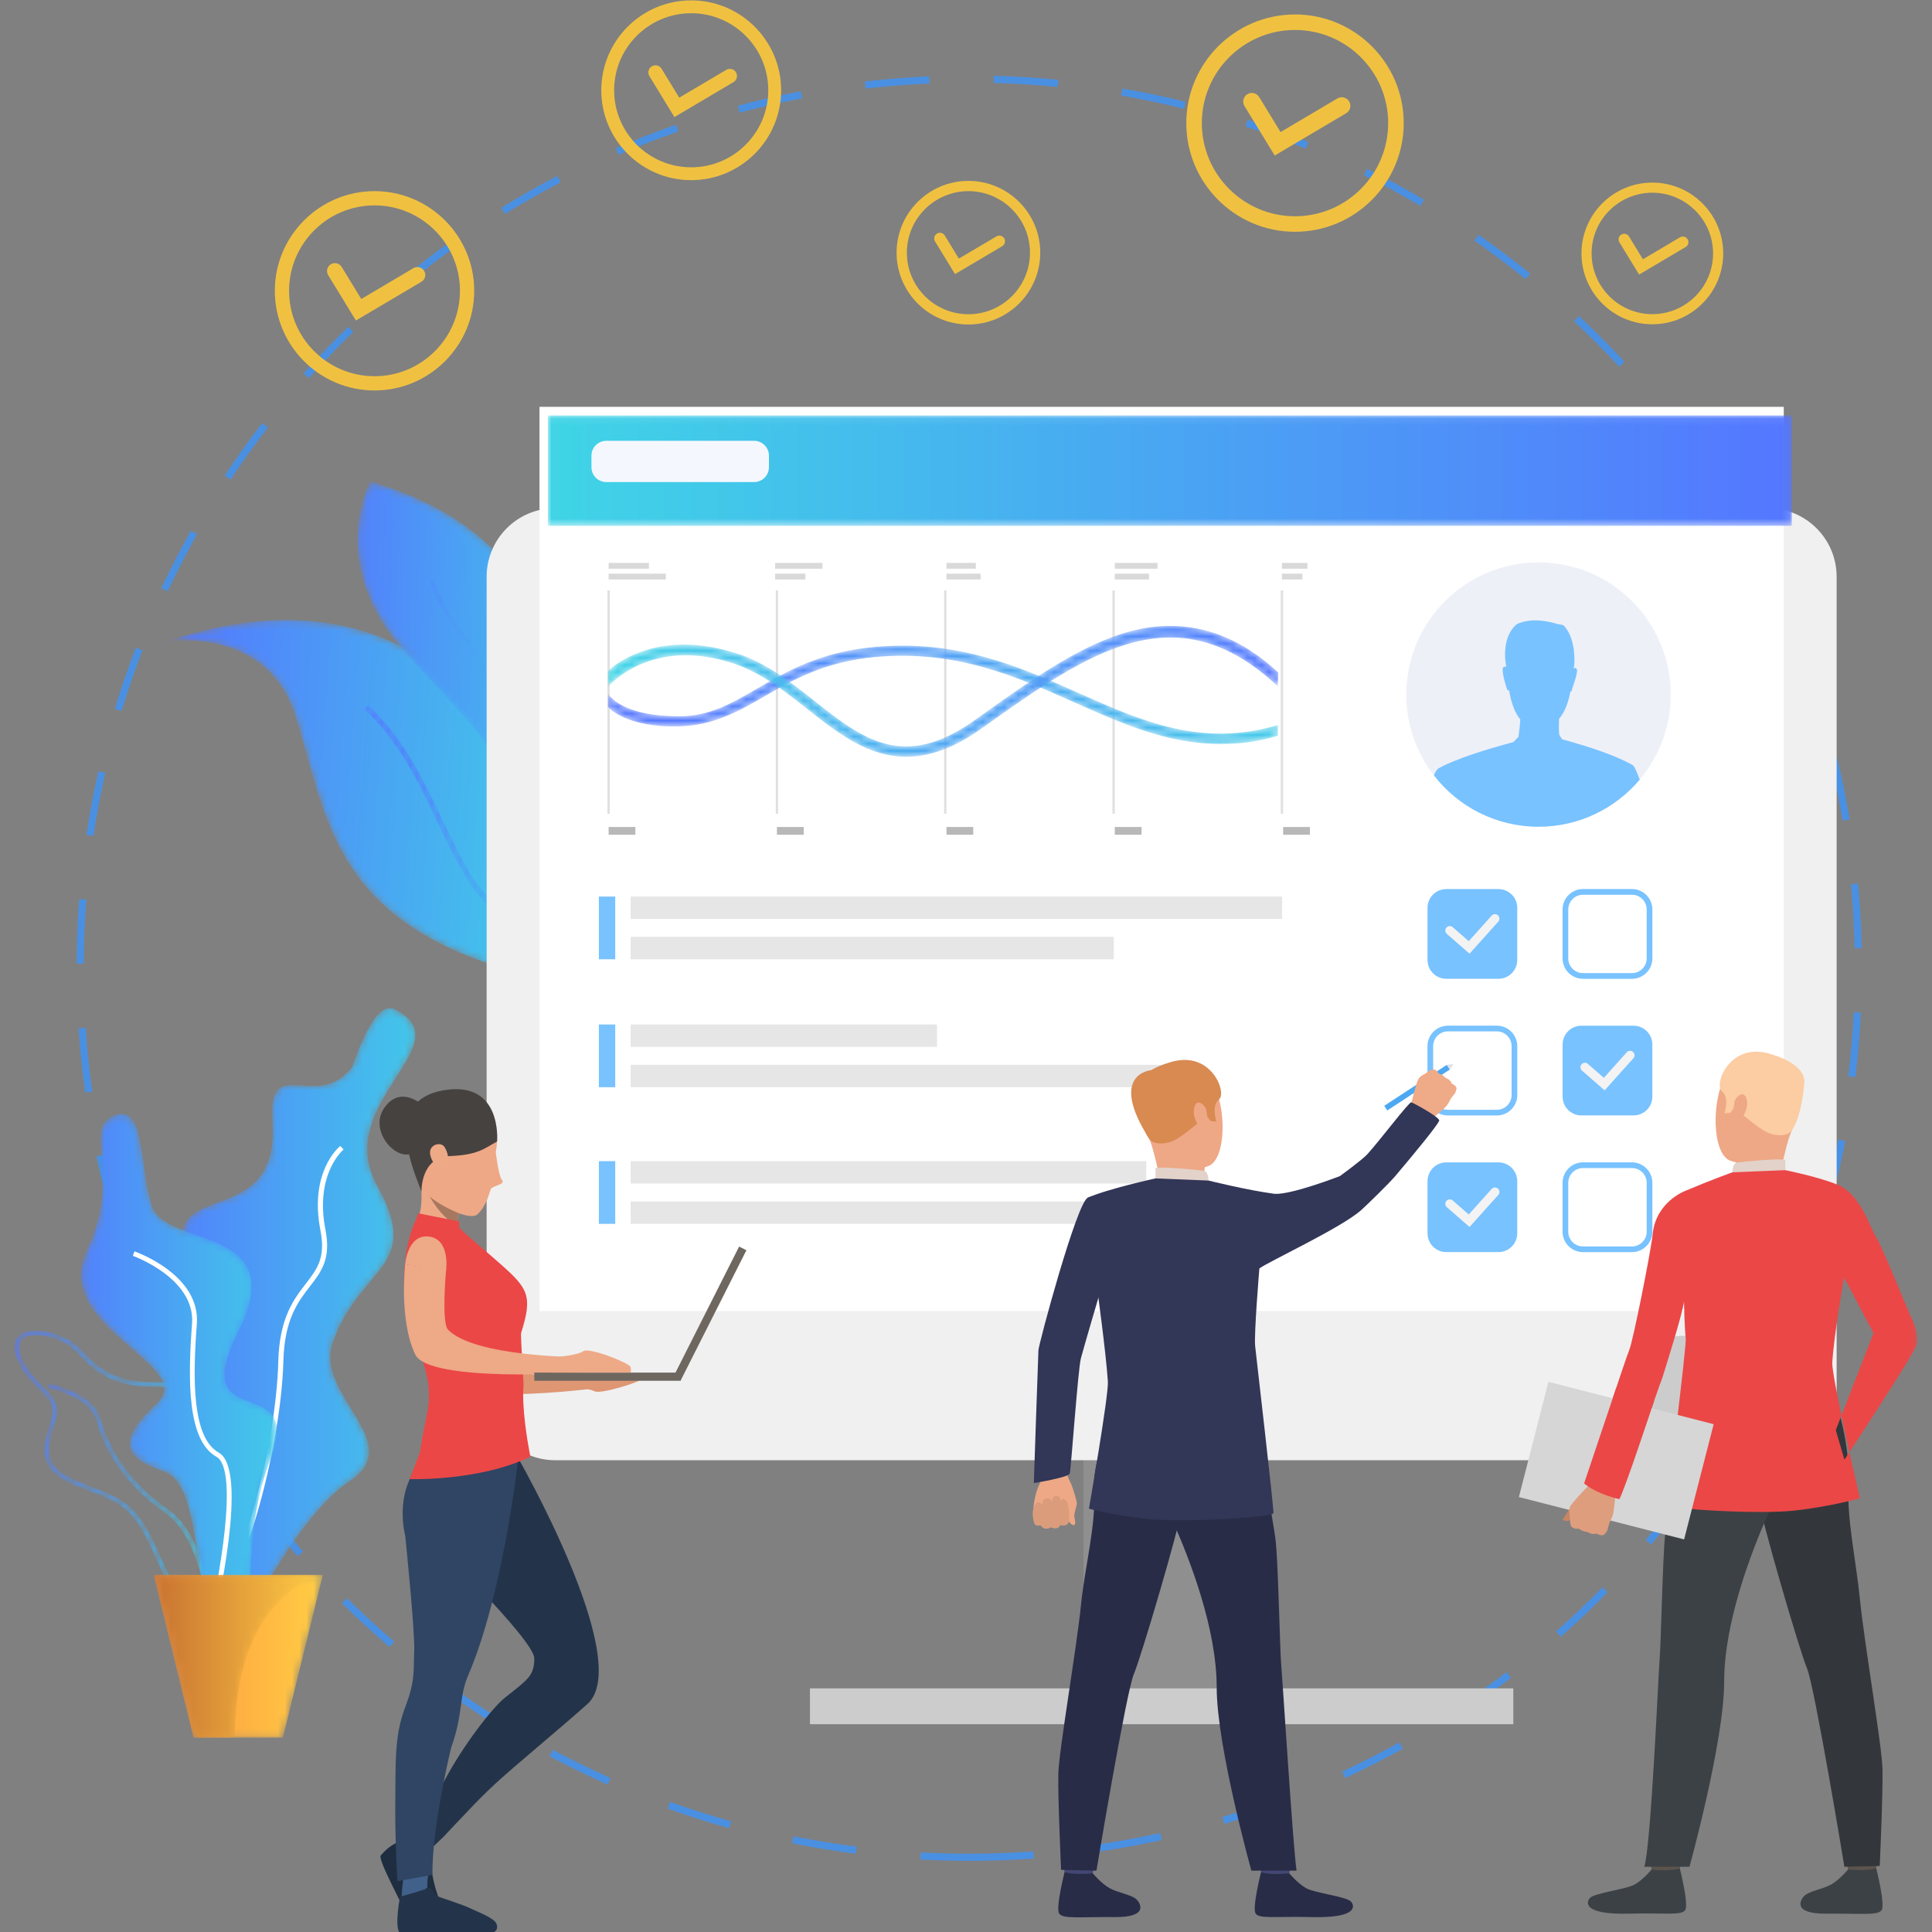 <?xml version="1.0" encoding="UTF-8"?>
<svg width="270px" height="270px" viewBox="0 0 270 270" version="1.1" xmlns="http://www.w3.org/2000/svg" xmlns:xlink="http://www.w3.org/1999/xlink">
    <rect x="0" y="0" width="270" height="270" fill="#808080" stroke="none"/>
    <!-- Generator: Sketch 52.6 (67491) - http://www.bohemiancoding.com/sketch -->
    <title>Artboard</title>
    <desc>Created with Sketch.</desc>
    <defs>
        <path d="M0.073,3.144 C0.424,3.086 14.219,0.938 18.168,13.653 C22.174,26.53 23.114,39.715 42.921,47.356 C50.363,50.226 54.771,50.183 57.012,48.255 C57.216,48.079 57.403,47.887 57.575,47.677 C60.485,44.122 58.265,36.153 54.313,27.732 C48.898,16.201 37.819,0.126 16.824,0.128 C11.822,0.128 6.256,1.04 0.073,3.144" id="path-1"></path>
        <linearGradient x1="101.618%" y1="52.638%" x2="-1.86%" y2="46.167%" id="linearGradient-3">
            <stop stop-color="#3FD4E6" offset="0%"></stop>
            <stop stop-color="#5477FF" offset="100%"></stop>
        </linearGradient>
        <path d="M0.119,0.623 C4.923,5.046 7.677,10.814 10.335,16.393 C11.744,19.342 13.072,22.13 14.652,24.609 C18.002,29.862 25.107,34.542 28.818,36.749 C29.02,36.572 29.207,36.378 29.379,36.166 C25.762,34.017 18.583,29.319 15.317,24.195 C13.759,21.758 12.441,18.992 11.045,16.063 C8.352,10.417 5.569,4.581 0.654,0.052 L0.119,0.623 Z" id="path-4"></path>
        <linearGradient x1="114.06%" y1="112.432%" x2="17.333%" y2="26.213%" id="linearGradient-6">
            <stop stop-color="#3FD4E6" offset="0%"></stop>
            <stop stop-color="#5477FF" offset="100%"></stop>
        </linearGradient>
        <path d="M6.458,23.585 C16.979,35.469 20.488,36.888 23.112,50.473 C23.172,50.778 23.231,51.093 23.291,51.411 C23.308,51.374 23.457,51.048 23.689,50.473 C26.138,44.4 37.933,10.632 1.886,0.108 C1.886,0.108 -4.302,11.431 6.458,23.585" id="path-7"></path>
        <linearGradient x1="101.179%" y1="51.615%" x2="-3.379%" y2="48.578%" id="linearGradient-9">
            <stop stop-color="#3FD4E6" offset="0%"></stop>
            <stop stop-color="#5477FF" offset="100%"></stop>
        </linearGradient>
        <path d="M0.042,0.395 C0.071,0.443 0.158,0.65 0.251,0.867 C0.803,2.175 2.266,5.645 4.64,8.169 C6.934,10.606 14.235,24.188 13.019,35.762 C13.081,36.062 13.142,36.373 13.205,36.686 C13.222,36.65 13.378,36.329 13.619,35.762 C14.735,24.515 8,10.868 5.093,7.777 C2.79,5.332 1.354,1.93 0.814,0.65 C0.679,0.332 0.618,0.188 0.572,0.109 L0.042,0.395 Z" id="path-10"></path>
        <linearGradient x1="120.692%" y1="94.117%" x2="-35.511%" y2="-4.971%" id="linearGradient-12">
            <stop stop-color="#3FD4E6" offset="0%"></stop>
            <stop stop-color="#5477FF" offset="100%"></stop>
        </linearGradient>
        <polygon id="path-13" points="0 270.458 265.953 270.458 265.953 0.053 0 0.053"></polygon>
        <polygon id="path-15" points="0.012 0.074 173.862 0.074 173.862 15.495 0.012 15.495"></polygon>
        <linearGradient x1="-7.77460135e-06%" y1="50%" x2="100%" y2="50%" id="linearGradient-17">
            <stop stop-color="#3FD4E6" offset="0%"></stop>
            <stop stop-color="#5477FF" offset="100%"></stop>
        </linearGradient>
        <polygon id="path-18" points="0 270.458 265.953 270.458 265.953 0.053 0 0.053"></polygon>
        <path d="M25.186,8.196 C22.947,11.198 20.305,11.037 18.144,10.877 C15.524,10.683 13.613,10.489 13.984,15.929 C15.169,33.301 -5.73,21.392 3.911,39.529 C13.553,57.665 -4.602,49.784 1.39,64.408 C7.381,79.032 -0.385,96.474 8.631,89.306 C8.631,89.306 16.569,71.65 24.755,66.187 C32.942,60.724 19.851,54.243 22.412,46.823 C26.133,36.046 35.096,36.47 28.633,24.888 C22.17,13.307 40.913,5.004 31.003,0.196 C30.8,0.098 30.596,0.052 30.393,0.052 C27.697,0.051 25.186,8.196 25.186,8.196" id="path-20"></path>
        <linearGradient x1="100%" y1="50%" x2="-0%" y2="50%" id="linearGradient-22">
            <stop stop-color="#3FD4E6" offset="0%"></stop>
            <stop stop-color="#5477FF" offset="100%"></stop>
        </linearGradient>
        <path d="M0.669,0.765 C0.075,1.316 -0.427,2.394 0.557,4.406 C1.456,6.244 2.623,7.408 3.56,8.344 C4.821,9.602 5.654,10.433 5.221,12.09 C5.119,12.479 5.001,12.872 4.884,13.266 C4.041,16.083 3.087,19.276 8.017,21.443 C9.063,21.903 10.017,22.269 10.858,22.592 C14.299,23.913 16.377,24.71 18.722,29.552 C19.176,30.489 19.577,31.377 19.964,32.236 C21.813,36.334 23.212,39.433 27.033,39.433 C27.563,39.433 28.139,39.374 28.769,39.249 C30.351,38.937 31.389,38.12 31.853,36.823 C32.96,33.728 30.395,28.7 28.314,26.276 C28.28,26.236 24.796,22.073 25.168,16.302 C25.23,15.335 25.333,14.439 25.423,13.649 C25.685,11.366 25.874,9.716 24.871,8.613 C23.987,7.642 22.281,7.222 19.165,7.208 C13.702,7.182 11.542,4.97 9.806,3.193 C9.069,2.438 8.372,1.725 7.526,1.273 C5.978,0.446 4.377,0.021 3.054,0.021 C2.051,0.021 1.208,0.265 0.669,0.765 M20.586,31.968 C20.196,31.105 19.793,30.212 19.336,29.267 C16.875,24.188 14.58,23.307 11.106,21.974 C10.272,21.654 9.327,21.291 8.295,20.838 C3.904,18.908 4.697,16.258 5.535,13.452 C5.655,13.051 5.774,12.651 5.878,12.255 C6.407,10.236 5.364,9.196 4.045,7.879 C3.096,6.932 2.02,5.859 1.17,4.12 C0.724,3.208 0.356,1.97 1.136,1.247 C2.162,0.296 4.769,0.558 7.201,1.856 C7.954,2.258 8.585,2.904 9.315,3.651 C11.139,5.52 13.41,7.845 19.162,7.871 C22.027,7.885 23.631,8.25 24.364,9.055 C25.166,9.936 24.99,11.463 24.748,13.575 C24.657,14.373 24.553,15.277 24.49,16.26 C24.101,22.303 27.643,26.526 27.794,26.703 C29.853,29.101 32.187,33.876 31.212,36.604 C30.832,37.664 29.966,38.336 28.634,38.599 C28.049,38.714 27.517,38.77 27.031,38.77 C23.655,38.77 22.442,36.082 20.586,31.968" id="path-23"></path>
        <linearGradient x1="100%" y1="50%" x2="-0%" y2="50%" id="linearGradient-25">
            <stop stop-color="#3FD4E6" offset="0%"></stop>
            <stop stop-color="#5477FF" offset="100%"></stop>
        </linearGradient>
        <path d="M0.085,0.726 C0.141,0.736 5.792,1.733 6.83,5.214 C7.836,8.587 9.947,13.61 16.632,18.276 C22.319,22.245 23.167,36.565 23.175,36.71 L23.843,36.676 C23.811,36.075 22.968,21.906 17.026,17.759 C10.508,13.209 8.453,8.32 7.474,5.038 C6.32,1.171 0.45,0.137 0.201,0.095 L0.085,0.726 Z" id="path-26"></path>
        <linearGradient x1="100%" y1="50%" x2="2.98814144e-05%" y2="50%" id="linearGradient-28">
            <stop stop-color="#3FD4E6" offset="0%"></stop>
            <stop stop-color="#5477FF" offset="100%"></stop>
        </linearGradient>
        <path d="M4.909,0.295 C0.084,1.956 6.012,8.489 0.939,19.222 C-4.135,29.955 16.424,35.232 10.745,40.548 C5.066,45.863 6.002,48.144 11.738,50.099 C17.473,52.054 15.057,68.509 20.572,72.064 C26.086,75.618 21.454,61.643 26.528,48.576 C31.601,35.509 14.616,45.476 22.116,30.502 C29.616,15.527 11.748,18.899 9.983,12.919 C8.358,7.413 8.965,0.126 5.812,0.126 C5.541,0.126 5.241,0.181 4.909,0.295" id="path-29"></path>
        <linearGradient x1="100%" y1="50%" x2="-7.80268346e-05%" y2="50%" id="linearGradient-31">
            <stop stop-color="#3FD4E6" offset="0%"></stop>
            <stop stop-color="#5477FF" offset="100%"></stop>
        </linearGradient>
        <polygon id="path-32" points="0.146 0.111 5.729 22.864 18.205 22.864 23.787 0.111"></polygon>
        <linearGradient x1="1.84327766e-05%" y1="50%" x2="100%" y2="50%" id="linearGradient-34">
            <stop stop-color="#FF933F" offset="0%"></stop>
            <stop stop-color="#FFCD44" offset="100%"></stop>
        </linearGradient>
        <path d="M0.146,0.111 L5.729,22.864 L11.497,22.864 C11.497,2.59 23.787,0.111 23.787,0.111 L0.146,0.111 Z" id="path-35"></path>
        <linearGradient x1="1.84327766e-05%" y1="50%" x2="100%" y2="50%" id="linearGradient-37">
            <stop stop-color="#C87231" offset="0%"></stop>
            <stop stop-color="#FFCD44" offset="100%"></stop>
        </linearGradient>
        <polygon id="path-38" points="0 270.458 265.953 270.458 265.953 0.053 0 0.053"></polygon>
        <path d="M37.352,0.216 C29.789,0.909 25.11,3.629 20.981,6.03 C17.429,8.095 14.361,9.879 10.204,9.898 C1.762,9.936 0.135,6.737 0.125,6.706 L0.125,8.534 C0.168,8.708 2.755,11.558 10.212,11.304 C14.825,11.147 18.232,9.304 21.835,7.209 C25.815,4.895 30.325,2.273 37.511,1.615 C48.765,0.584 57.211,4.348 65.379,7.988 C71.995,10.936 78.342,13.765 85.643,13.765 C88.334,13.765 90.743,13.524 93.755,12.619 L93.755,11.116 C83.189,14.29 74.834,10.631 66.078,6.729 C58.677,3.431 51.054,0.034 41.294,0.034 C40.018,0.034 38.705,0.092 37.352,0.216" id="path-40"></path>
        <linearGradient x1="111.002%" y1="50%" x2="8.971%" y2="50%" id="linearGradient-42">
            <stop stop-color="#3FD4E6" offset="0%"></stop>
            <stop stop-color="#5477FF" offset="100%"></stop>
        </linearGradient>
        <path d="M73.092,0.792 C66.076,2.67 58.946,7.812 51.382,13.207 C41.395,20.331 35.645,15.783 28.986,10.517 C25.704,7.921 22.31,5.237 18.223,3.91 C11.772,1.817 7.095,2.706 4.308,3.821 C1.246,5.045 0.188,6.326 0.125,6.4 L0.125,8.545 C0.178,8.483 6.111,1.431 17.707,5.293 C21.507,6.558 24.799,9.124 27.972,11.633 C32.156,14.943 36.43,18.324 41.819,18.323 C44.897,18.323 48.34,17.22 52.335,14.37 C67.418,3.61 79.53,-4.833 93.755,8.494 L93.804,6.546 C88.91,1.98 83.771,0.033 78.681,0.033 C76.806,0.033 74.939,0.297 73.092,0.792" id="path-43"></path>
        <linearGradient x1="-8.86166201e-05%" y1="50%" x2="100%" y2="50%" id="linearGradient-45">
            <stop stop-color="#3FD4E6" offset="0%"></stop>
            <stop stop-color="#5477FF" offset="100%"></stop>
        </linearGradient>
    </defs>
    <g id="Artboard" stroke="none" stroke-width="1" fill="none" fill-rule="evenodd">
        <g id="Group-5" transform="translate(2, 0)">
            <path d="M133.46,259.557 C202.085,259.557 257.716,203.926 257.716,135.301 C257.716,66.676 202.085,11.045 133.46,11.045 C64.835,11.045 9.204,66.676 9.204,135.301 C9.204,203.926 64.835,259.557 133.46,259.557 Z" id="Oval-Copy-2" stroke="#4A90E2" stroke-dasharray="9" fill-rule="nonzero"></path>
            <g id="Group-208">
                <g id="Group-3" transform="translate(21.17, 86.519)">
                    <mask id="mask-2" fill="white">
                        <use xlink:href="#path-1"></use>
                    </mask>
                    <g id="Clip-2"></g>
                    <path d="M0.073,3.144 C0.424,3.086 14.219,0.938 18.168,13.653 C22.174,26.53 23.114,39.715 42.921,47.356 C50.363,50.226 54.771,50.183 57.012,48.255 C57.216,48.079 57.403,47.887 57.575,47.677 C60.485,44.122 58.265,36.153 54.313,27.732 C48.898,16.201 37.819,0.126 16.824,0.128 C11.822,0.128 6.256,1.04 0.073,3.144" id="Fill-1" fill="url(#linearGradient-3)" mask="url(#mask-2)"></path>
                </g>
                <g id="Group-6" transform="translate(48.782, 98.484)">
                    <mask id="mask-5" fill="white">
                        <use xlink:href="#path-4"></use>
                    </mask>
                    <g id="Clip-5"></g>
                    <path d="M0.119,0.623 C4.923,5.046 7.677,10.814 10.335,16.393 C11.744,19.342 13.072,22.13 14.652,24.609 C18.002,29.862 25.107,34.542 28.818,36.749 C29.02,36.572 29.207,36.378 29.379,36.166 C25.762,34.017 18.583,29.319 15.317,24.195 C13.759,21.758 12.441,18.992 11.045,16.063 C8.352,10.417 5.569,4.581 0.654,0.052 L0.119,0.623 Z" id="Fill-4" fill="url(#linearGradient-6)" mask="url(#mask-5)"></path>
                </g>
                <g id="Group-9" transform="translate(47.862, 67.19)">
                    <mask id="mask-8" fill="white">
                        <use xlink:href="#path-7"></use>
                    </mask>
                    <g id="Clip-8"></g>
                    <path d="M6.458,23.585 C16.979,35.469 20.488,36.888 23.112,50.473 C23.172,50.778 23.231,51.093 23.291,51.411 C23.308,51.374 23.457,51.048 23.689,50.473 C26.138,44.4 37.933,10.632 1.886,0.108 C1.886,0.108 -4.302,11.431 6.458,23.585" id="Fill-7" fill="url(#linearGradient-9)" mask="url(#mask-8)"></path>
                </g>
                <g id="Group-12" transform="translate(57.986, 80.997)">
                    <mask id="mask-11" fill="white">
                        <use xlink:href="#path-10"></use>
                    </mask>
                    <g id="Clip-11"></g>
                    <path d="M0.042,0.395 C0.071,0.443 0.158,0.65 0.251,0.867 C0.803,2.175 2.266,5.645 4.64,8.169 C6.934,10.606 14.235,24.188 13.019,35.762 C13.081,36.062 13.142,36.373 13.205,36.686 C13.222,36.65 13.378,36.329 13.619,35.762 C14.735,24.515 8,10.868 5.093,7.777 C2.79,5.332 1.354,1.93 0.814,0.65 C0.679,0.332 0.618,0.188 0.572,0.109 L0.042,0.395 Z" id="Fill-10" fill="url(#linearGradient-12)" mask="url(#mask-11)"></path>
                </g>
                <g id="Group-37">
                    <path d="M227.068,38.37 L224.314,33.863 C224.088,33.493 224.205,33.011 224.574,32.785 C224.944,32.559 225.427,32.676 225.653,33.046 L227.6,36.233 L232.777,33.17 C233.15,32.949 233.631,33.073 233.851,33.445 C234.072,33.818 233.949,34.299 233.576,34.519 L227.068,38.37 Z" id="Fill-13" fill="#F0C141"></path>
                    <path d="M228.916,26.932 C224.236,26.932 220.428,30.739 220.428,35.418 C220.428,40.097 224.236,43.904 228.916,43.904 C233.597,43.904 237.405,40.097 237.405,35.418 C237.405,30.739 233.597,26.932 228.916,26.932 M228.916,45.318 C223.456,45.318 219.013,40.877 219.013,35.418 C219.013,29.959 223.456,25.518 228.916,25.518 C234.377,25.518 238.82,29.959 238.82,35.418 C238.82,40.877 234.377,45.318 228.916,45.318" id="Fill-15" fill="#F0C141"></path>
                    <path d="M176.143,21.734 L171.919,14.82 C171.573,14.253 171.752,13.513 172.319,13.166 C172.886,12.82 173.626,12.999 173.973,13.566 L176.96,18.455 L184.901,13.757 C185.473,13.418 186.211,13.607 186.549,14.179 C186.888,14.751 186.699,15.488 186.127,15.827 L176.143,21.734 Z" id="Fill-17" fill="#F0C141"></path>
                    <path d="M178.979,4.188 C171.799,4.188 165.958,10.028 165.958,17.205 C165.958,24.383 171.799,30.223 178.979,30.223 C186.159,30.223 192,24.383 192,17.205 C192,10.028 186.159,4.188 178.979,4.188 M178.979,32.392 C170.603,32.392 163.788,25.579 163.788,17.205 C163.788,8.832 170.603,2.019 178.979,2.019 C187.356,2.019 194.171,8.832 194.171,17.205 C194.171,25.579 187.356,32.392 178.979,32.392" id="Fill-19" fill="#F0C141"></path>
                    <path d="M131.464,38.307 L128.672,33.739 C128.443,33.364 128.562,32.875 128.937,32.646 C129.311,32.417 129.8,32.535 130.029,32.91 L132.003,36.141 L137.251,33.036 C137.628,32.812 138.116,32.937 138.34,33.315 C138.564,33.693 138.438,34.18 138.06,34.404 L131.464,38.307 Z" id="Fill-21" fill="#F0C141"></path>
                    <path d="M133.338,26.713 C128.593,26.713 124.734,30.572 124.734,35.315 C124.734,40.058 128.593,43.916 133.338,43.916 C138.082,43.916 141.942,40.058 141.942,35.315 C141.942,30.572 138.082,26.713 133.338,26.713 M133.338,45.35 C127.803,45.35 123.3,40.848 123.3,35.315 C123.3,29.781 127.803,25.28 133.338,25.28 C138.873,25.28 143.376,29.781 143.376,35.315 C143.376,40.848 138.873,45.35 133.338,45.35" id="Fill-23" fill="#F0C141"></path>
                    <path d="M92.25,16.362 L88.756,10.642 C88.469,10.173 88.617,9.561 89.086,9.275 C89.555,8.988 90.168,9.136 90.454,9.605 L92.925,13.649 L99.494,9.763 C99.967,9.483 100.578,9.639 100.858,10.112 C101.138,10.585 100.981,11.195 100.508,11.475 L92.25,16.362 Z" id="Fill-25" fill="#F0C141"></path>
                    <path d="M94.596,1.848 C88.657,1.848 83.825,6.678 83.825,12.616 C83.825,18.553 88.657,23.383 94.596,23.383 C100.535,23.383 105.367,18.553 105.367,12.616 C105.367,6.678 100.535,1.848 94.596,1.848 M94.596,25.178 C87.667,25.178 82.03,19.542 82.03,12.616 C82.03,5.689 87.667,0.053 94.596,0.053 C101.525,0.053 107.162,5.689 107.162,12.616 C107.162,19.542 101.525,25.178 94.596,25.178" id="Fill-27" fill="#F0C141"></path>
                    <path d="M47.74,44.793 L43.866,38.453 C43.548,37.933 43.712,37.254 44.232,36.936 C44.752,36.619 45.431,36.783 45.749,37.303 L48.488,41.787 L55.771,37.478 C56.296,37.167 56.972,37.341 57.283,37.865 C57.593,38.389 57.419,39.066 56.895,39.376 L47.74,44.793 Z" id="Fill-29" fill="#F0C141"></path>
                    <path d="M50.34,28.703 C43.756,28.703 38.399,34.058 38.399,40.64 C38.399,47.223 43.756,52.578 50.34,52.578 C56.925,52.578 62.281,47.223 62.281,40.64 C62.281,34.058 56.925,28.703 50.34,28.703 M50.34,54.568 C42.659,54.568 36.409,48.32 36.409,40.64 C36.409,32.961 42.659,26.713 50.34,26.713 C58.022,26.713 64.272,32.961 64.272,40.64 C64.272,48.32 58.022,54.568 50.34,54.568" id="Fill-31" fill="#F0C141"></path>
                    <mask id="mask-14" fill="white">
                        <use xlink:href="#path-13"></use>
                    </mask>
                    <g id="Clip-34"></g>
                    <polygon id="Fill-33" fill="#8F8F8F" mask="url(#mask-14)" points="149.416 238.455 171.265 238.455 171.265 172.112 149.416 172.112"></polygon>
                    <path d="M75.603,204.07 L245.077,204.07 C250.376,204.07 254.673,199.776 254.673,194.477 L254.673,80.609 C254.673,75.311 250.376,71.016 245.077,71.016 L75.603,71.016 C70.304,71.016 66.007,75.311 66.007,80.609 L66.007,194.477 C66.007,199.776 70.304,204.07 75.603,204.07" id="Fill-35" fill="#F0F0F0" mask="url(#mask-14)"></path>
                    <polygon id="Fill-36" fill="#FFFFFF" mask="url(#mask-14)" points="73.396 183.22 247.284 183.22 247.284 56.855 73.396 56.855"></polygon>
                </g>
                <g id="Group-40" transform="translate(74.554, 57.986)">
                    <mask id="mask-16" fill="white">
                        <use xlink:href="#path-15"></use>
                    </mask>
                    <g id="Clip-39"></g>
                    <polygon id="Fill-38" fill="url(#linearGradient-17)" mask="url(#mask-16)" points="0.012 15.495 173.862 15.495 173.862 0.074 0.012 0.074"></polygon>
                </g>
                <g id="Group-64">
                    <path d="M226.123,192.761 C226.123,196.121 229.327,198.845 233.279,198.845 C237.231,198.845 240.435,196.121 240.435,192.761 C240.435,189.401 237.231,186.677 233.279,186.677 C229.327,186.677 226.123,189.401 226.123,192.761" id="Fill-41" fill="#CCCCCC"></path>
                    <mask id="mask-19" fill="white">
                        <use xlink:href="#path-18"></use>
                    </mask>
                    <g id="Clip-44"></g>
                    <polygon id="Fill-43" fill="#CCCCCC" mask="url(#mask-19)" points="111.193 240.959 209.488 240.959 209.488 235.951 111.193 235.951"></polygon>
                    <path d="M103.386,67.37 L82.733,67.37 C81.588,67.37 80.659,66.442 80.659,65.297 L80.659,63.676 C80.659,62.531 81.588,61.602 82.733,61.602 L103.386,61.602 C104.532,61.602 105.46,62.531 105.46,63.676 L105.46,65.297 C105.46,66.442 104.532,67.37 103.386,67.37" id="Fill-45" fill="#F5F7FF" mask="url(#mask-19)"></path>
                    <polygon id="Fill-46" fill="#E6E6E6" mask="url(#mask-19)" points="86.136 128.425 177.177 128.425 177.177 125.296 86.136 125.296"></polygon>
                    <polygon id="Fill-47" fill="#E6E6E6" mask="url(#mask-19)" points="86.136 134.059 153.66 134.059 153.66 130.931 86.136 130.931"></polygon>
                    <polygon id="Fill-48" fill="#E6E6E6" mask="url(#mask-19)" points="86.136 146.303 128.952 146.303 128.952 143.174 86.136 143.174"></polygon>
                    <polygon id="Fill-49" fill="#E6E6E6" mask="url(#mask-19)" points="86.136 151.937 163.058 151.937 163.058 148.809 86.136 148.809"></polygon>
                    <polygon id="Fill-50" fill="#E6E6E6" mask="url(#mask-19)" points="86.136 165.401 158.195 165.401 158.195 162.272 86.136 162.272"></polygon>
                    <polygon id="Fill-51" fill="#E6E6E6" mask="url(#mask-19)" points="86.136 171.035 174.128 171.035 174.128 167.907 86.136 167.907"></polygon>
                    <polygon id="Fill-52" fill="#78C2FF" mask="url(#mask-19)" points="81.693 134.059 83.981 134.059 83.981 125.296 81.693 125.296"></polygon>
                    <polygon id="Fill-53" fill="#78C2FF" mask="url(#mask-19)" points="81.693 151.937 83.981 151.937 83.981 143.174 81.693 143.174"></polygon>
                    <polygon id="Fill-54" fill="#78C2FF" mask="url(#mask-19)" points="81.693 171.035 83.981 171.035 83.981 162.272 81.693 162.272"></polygon>
                    <path d="M207.413,174.981 L200.121,174.981 C198.672,174.981 197.497,173.807 197.497,172.358 L197.497,165.069 C197.497,163.62 198.672,162.445 200.121,162.445 L207.413,162.445 C208.862,162.445 210.037,163.62 210.037,165.069 L210.037,172.358 C210.037,173.807 208.862,174.981 207.413,174.981" id="Fill-55" fill="#78C2FF" mask="url(#mask-19)"></path>
                    <path d="M203.37,171.474 L200.2,168.712 C199.94,168.485 199.913,168.091 200.139,167.831 C200.366,167.571 200.761,167.544 201.02,167.771 L203.262,169.724 L206.459,166.16 C206.689,165.903 207.084,165.882 207.341,166.112 C207.597,166.342 207.619,166.737 207.389,166.993 L203.37,171.474 Z" id="Fill-56" fill="#F3F3F3" mask="url(#mask-19)"></path>
                    <path d="M200.349,144.137 C199.212,144.137 198.287,145.062 198.287,146.199 L198.287,153.033 C198.287,154.169 199.212,155.094 200.349,155.094 L207.185,155.094 C208.322,155.094 209.247,154.169 209.247,153.033 L209.247,146.199 C209.247,145.062 208.322,144.137 207.185,144.137 L200.349,144.137 Z M207.185,155.89 L200.349,155.89 C198.773,155.89 197.491,154.608 197.491,153.033 L197.491,146.199 C197.491,144.623 198.773,143.341 200.349,143.341 L207.185,143.341 C208.761,143.341 210.042,144.623 210.042,146.199 L210.042,153.033 C210.042,154.608 208.761,155.89 207.185,155.89 Z" id="Fill-57" fill="#78C2FF" mask="url(#mask-19)"></path>
                    <path d="M219.229,163.235 C218.092,163.235 217.166,164.16 217.166,165.296 L217.166,172.13 C217.166,173.267 218.092,174.192 219.229,174.192 L226.065,174.192 C227.202,174.192 228.127,173.267 228.127,172.13 L228.127,165.296 C228.127,164.16 227.202,163.235 226.065,163.235 L219.229,163.235 Z M226.065,174.987 L219.229,174.987 C217.653,174.987 216.371,173.706 216.371,172.13 L216.371,165.296 C216.371,163.721 217.653,162.439 219.229,162.439 L226.065,162.439 C227.641,162.439 228.922,163.721 228.922,165.296 L228.922,172.13 C228.922,173.706 227.641,174.987 226.065,174.987 Z" id="Fill-58" fill="#78C2FF" mask="url(#mask-19)"></path>
                    <path d="M226.292,155.883 L219.001,155.883 C217.552,155.883 216.377,154.709 216.377,153.26 L216.377,145.971 C216.377,144.522 217.552,143.348 219.001,143.348 L226.292,143.348 C227.742,143.348 228.917,144.522 228.917,145.971 L228.917,153.26 C228.917,154.709 227.742,155.883 226.292,155.883" id="Fill-59" fill="#78C2FF" mask="url(#mask-19)"></path>
                    <path d="M222.25,152.377 L219.08,149.614 C218.82,149.387 218.793,148.993 219.019,148.733 C219.246,148.473 219.64,148.446 219.9,148.673 L222.142,150.627 L225.339,147.062 C225.569,146.805 225.964,146.784 226.22,147.014 C226.477,147.244 226.499,147.639 226.269,147.895 L222.25,152.377 Z" id="Fill-60" fill="#F3F3F3" mask="url(#mask-19)"></path>
                    <path d="M219.229,125.039 C218.092,125.039 217.166,125.964 217.166,127.101 L217.166,133.935 C217.166,135.072 218.092,135.996 219.229,135.996 L226.065,135.996 C227.202,135.996 228.127,135.072 228.127,133.935 L228.127,127.101 C228.127,125.964 227.202,125.039 226.065,125.039 L219.229,125.039 Z M226.065,136.792 L219.229,136.792 C217.653,136.792 216.371,135.51 216.371,133.935 L216.371,127.101 C216.371,125.526 217.653,124.244 219.229,124.244 L226.065,124.244 C227.641,124.244 228.922,125.526 228.922,127.101 L228.922,133.935 C228.922,135.51 227.641,136.792 226.065,136.792 Z" id="Fill-61" fill="#78C2FF" mask="url(#mask-19)"></path>
                    <path d="M207.413,136.786 L200.121,136.786 C198.672,136.786 197.497,135.611 197.497,134.163 L197.497,126.873 C197.497,125.424 198.672,124.25 200.121,124.25 L207.413,124.25 C208.862,124.25 210.037,125.424 210.037,126.873 L210.037,134.163 C210.037,135.611 208.862,136.786 207.413,136.786" id="Fill-62" fill="#78C2FF" mask="url(#mask-19)"></path>
                    <path d="M203.37,133.279 L200.2,130.516 C199.94,130.29 199.913,129.895 200.139,129.635 C200.366,129.376 200.761,129.349 201.02,129.575 L203.262,131.529 L206.459,127.964 C206.689,127.708 207.084,127.686 207.341,127.916 C207.597,128.146 207.619,128.541 207.389,128.798 L203.37,133.279 Z" id="Fill-63" fill="#F3F3F3" mask="url(#mask-19)"></path>
                </g>
                <g id="Group-67" transform="translate(22.09, 140.824)">
                    <mask id="mask-21" fill="white">
                        <use xlink:href="#path-20"></use>
                    </mask>
                    <g id="Clip-66"></g>
                    <path d="M25.186,8.196 C22.947,11.198 20.305,11.037 18.144,10.877 C15.524,10.683 13.613,10.489 13.984,15.929 C15.169,33.301 -5.73,21.392 3.911,39.529 C13.553,57.665 -4.602,49.784 1.39,64.408 C7.381,79.032 -0.385,96.474 8.631,89.306 C8.631,89.306 16.569,71.65 24.755,66.187 C32.942,60.724 19.851,54.243 22.412,46.823 C26.133,36.046 35.096,36.47 28.633,24.888 C22.17,13.307 40.913,5.004 31.003,0.196 C30.8,0.098 30.596,0.052 30.393,0.052 C27.697,0.051 25.186,8.196 25.186,8.196" id="Fill-65" fill="url(#linearGradient-22)" mask="url(#mask-21)"></path>
                </g>
                <path d="M28.019,223.661 C32.297,220.903 37.303,201.684 37.602,190.237 C37.754,184.374 39.645,181.931 41.313,179.775 C42.908,177.715 44.285,175.936 43.482,171.85 C41.95,164.043 45.98,160.673 46.021,160.64 L45.554,160.152 C45.375,160.296 41.178,163.772 42.786,171.966 C43.536,175.783 42.3,177.379 40.736,179.4 C39.095,181.521 37.052,184.16 36.894,190.222 C36.574,202.507 31.456,220.653 27.612,223.13 L28.019,223.661 Z" id="Fill-68" fill="#FFFFFF"></path>
                <g id="Group-72" transform="translate(0, 185.924)">
                    <mask id="mask-24" fill="white">
                        <use xlink:href="#path-23"></use>
                    </mask>
                    <g id="Clip-71"></g>
                    <path d="M0.669,0.765 C0.075,1.316 -0.427,2.394 0.557,4.406 C1.456,6.244 2.623,7.408 3.56,8.344 C4.821,9.602 5.654,10.433 5.221,12.09 C5.119,12.479 5.001,12.872 4.884,13.266 C4.041,16.083 3.087,19.276 8.017,21.443 C9.063,21.903 10.017,22.269 10.858,22.592 C14.299,23.913 16.377,24.71 18.722,29.552 C19.176,30.489 19.577,31.377 19.964,32.236 C21.813,36.334 23.212,39.433 27.033,39.433 C27.563,39.433 28.139,39.374 28.769,39.249 C30.351,38.937 31.389,38.12 31.853,36.823 C32.96,33.728 30.395,28.7 28.314,26.276 C28.28,26.236 24.796,22.073 25.168,16.302 C25.23,15.335 25.333,14.439 25.423,13.649 C25.685,11.366 25.874,9.716 24.871,8.613 C23.987,7.642 22.281,7.222 19.165,7.208 C13.702,7.182 11.542,4.97 9.806,3.193 C9.069,2.438 8.372,1.725 7.526,1.273 C5.978,0.446 4.377,0.021 3.054,0.021 C2.051,0.021 1.208,0.265 0.669,0.765 M20.586,31.968 C20.196,31.105 19.793,30.212 19.336,29.267 C16.875,24.188 14.58,23.307 11.106,21.974 C10.272,21.654 9.327,21.291 8.295,20.838 C3.904,18.908 4.697,16.258 5.535,13.452 C5.655,13.051 5.774,12.651 5.878,12.255 C6.407,10.236 5.364,9.196 4.045,7.879 C3.096,6.932 2.02,5.859 1.17,4.12 C0.724,3.208 0.356,1.97 1.136,1.247 C2.162,0.296 4.769,0.558 7.201,1.856 C7.954,2.258 8.585,2.904 9.315,3.651 C11.139,5.52 13.41,7.845 19.162,7.871 C22.027,7.885 23.631,8.25 24.364,9.055 C25.166,9.936 24.99,11.463 24.748,13.575 C24.657,14.373 24.553,15.277 24.49,16.26 C24.101,22.303 27.643,26.526 27.794,26.703 C29.853,29.101 32.187,33.876 31.212,36.604 C30.832,37.664 29.966,38.336 28.634,38.599 C28.049,38.714 27.517,38.77 27.031,38.77 C23.655,38.77 22.442,36.082 20.586,31.968" id="Fill-70" fill="url(#linearGradient-25)" mask="url(#mask-24)"></path>
                </g>
                <g id="Group-75" transform="translate(4.602, 193.287)">
                    <mask id="mask-27" fill="white">
                        <use xlink:href="#path-26"></use>
                    </mask>
                    <g id="Clip-74"></g>
                    <path d="M0.085,0.726 C0.141,0.736 5.792,1.733 6.83,5.214 C7.836,8.587 9.947,13.61 16.632,18.276 C22.319,22.245 23.167,36.565 23.175,36.71 L23.843,36.676 C23.811,36.075 22.968,21.906 17.026,17.759 C10.508,13.209 8.453,8.32 7.474,5.038 C6.32,1.171 0.45,0.137 0.201,0.095 L0.085,0.726 Z" id="Fill-73" fill="url(#linearGradient-28)" mask="url(#mask-27)"></path>
                </g>
                <g id="Group-78" transform="translate(9.204, 155.55)">
                    <mask id="mask-30" fill="white">
                        <use xlink:href="#path-29"></use>
                    </mask>
                    <g id="Clip-77"></g>
                    <path d="M4.909,0.295 C0.084,1.956 6.012,8.489 0.939,19.222 C-4.135,29.955 16.424,35.232 10.745,40.548 C5.066,45.863 6.002,48.144 11.738,50.099 C17.473,52.054 15.057,68.509 20.572,72.064 C26.086,75.618 21.454,61.643 26.528,48.576 C31.601,35.509 14.616,45.476 22.116,30.502 C29.616,15.527 11.748,18.899 9.983,12.919 C8.358,7.413 8.965,0.126 5.812,0.126 C5.541,0.126 5.241,0.181 4.909,0.295" id="Fill-76" fill="url(#linearGradient-31)" mask="url(#mask-30)"></path>
                </g>
                <path d="M27.74,227.343 C28.273,225.103 32.827,205.392 28.578,203.01 C24.832,200.91 24.925,192.742 25.509,185.03 C26.026,178.202 17.169,175.011 16.792,174.879 L16.567,175.506 C16.655,175.537 25.317,178.661 24.839,184.98 C24.239,192.901 24.174,201.306 28.247,203.589 C31.474,205.398 28.503,221.239 27.085,227.19 L27.74,227.343 Z" id="Fill-79" fill="#FFFFFF"></path>
                <g id="Group-83" transform="translate(19.329, 219.979)">
                    <mask id="mask-33" fill="white">
                        <use xlink:href="#path-32"></use>
                    </mask>
                    <g id="Clip-82"></g>
                    <polygon id="Fill-81" fill="url(#linearGradient-34)" mask="url(#mask-33)" points="0.146 0.111 5.729 22.864 18.205 22.864 23.787 0.111"></polygon>
                </g>
                <g id="Group-86" transform="translate(19.329, 219.979)">
                    <mask id="mask-36" fill="white">
                        <use xlink:href="#path-35"></use>
                    </mask>
                    <g id="Clip-85"></g>
                    <path d="M0.146,0.111 L5.729,22.864 L11.497,22.864 C11.497,2.59 23.787,0.111 23.787,0.111 L0.146,0.111 Z" id="Fill-84" fill="url(#linearGradient-37)" mask="url(#mask-36)"></path>
                </g>
                <g id="Group-201">
                    <path d="M146.6,204.532 C146.6,204.532 147.054,205.277 147.112,205.886 C147.157,206.367 147.562,207.087 147.737,207.484 C147.913,207.882 148.477,209.681 148.497,210.149 C148.505,210.341 148.078,211.547 148.139,211.933 C148.199,212.319 148.42,213.084 148.073,213.134 C147.727,213.185 147.334,212.558 147.334,212.558 C147.334,212.558 147.366,212.914 147.073,213.049 C146.503,213.313 146.201,213.081 146.201,213.081 C146.201,213.081 145.991,213.472 145.727,213.524 C145.144,213.64 144.859,213.407 144.859,213.407 C144.859,213.407 144.602,213.626 144.2,213.618 C143.686,213.609 143.469,213.164 143.469,213.164 C143.469,213.164 142.817,213.296 142.628,212.992 C142.439,212.688 142.472,212.363 142.394,212.088 C142.315,211.813 142.375,209.325 143.22,207.534 C144.066,205.743 143.005,203.996 143.005,203.996 L146.6,204.532 Z" id="Fill-87" fill="#EEA886"></path>
                    <path d="M147.425,212.325 C147.425,212.325 147.483,210.093 146.896,209.618 C146.308,209.143 146.241,209.948 146.241,209.948 C146.241,209.948 146.321,209.152 145.679,209.045 C145.037,208.937 145.01,209.883 145.01,209.883 C145.01,209.883 144.905,209.269 144.23,209.395 C143.556,209.521 143.716,210.305 143.716,210.305 C143.716,210.305 143.072,209.536 142.654,210.274 C141.948,211.52 142.628,212.992 142.628,212.992 C142.628,212.992 142.827,213.329 143.469,213.164 C143.469,213.164 143.899,214.029 144.859,213.407 C144.859,213.407 145.843,213.948 146.201,213.081 C146.201,213.081 147.285,213.596 147.425,212.325" id="Fill-89" fill="#DB9C7C"></path>
                    <path d="M154.174,172.379 C154.174,172.379 150.352,185.114 149.06,189.812 C148.655,191.285 147.675,205.354 147.502,205.921 C147.329,206.487 142.481,207.263 142.481,207.263 C142.481,207.263 143.068,189.662 143.123,188.702 C143.178,187.742 148.472,168.087 150.012,167.386 C151.165,166.861 151.774,167.295 153.228,168.374 C155.268,169.888 154.174,172.379 154.174,172.379" id="Fill-91" fill="#323657"></path>
                    <polygon id="Fill-93" fill="#4DA8F2" points="191.873 155.189 191.448 154.54 200.196 148.815 200.622 149.464"></polygon>
                    <path d="M201.555,152.106 C201.555,152.106 201.471,152.601 201.329,152.799 C201.329,152.799 201.043,153.141 200.854,153.396 C200.795,153.477 200.744,153.549 200.717,153.599 C200.602,153.807 200.411,154.299 199.994,154.722 C199.578,155.144 197.955,156.488 197.955,156.488 L196.564,155.308 L195.121,154.661 C195.121,154.661 195.929,151.148 196.272,150.71 C196.305,150.667 196.34,150.626 196.376,150.591 C196.702,150.247 197.089,150.129 197.281,149.968 C197.352,149.91 198.094,149.375 198.359,149.444 C198.726,149.539 198.942,149.754 199.026,150 C199.026,150 199.738,150.219 200.015,150.636 C200.015,150.636 200.677,150.817 200.874,151.433 C200.874,151.433 201.526,151.692 201.555,152.106" id="Fill-95" fill="#EFAA88"></path>
                    <path d="M151.072,259.332 C151.072,259.332 150.724,261.749 150.68,262.112 C150.637,262.476 146.805,261.899 146.805,261.899 L146.494,259.021 C146.494,259.021 150.593,258.991 151.072,259.332" id="Fill-97" fill="#424773"></path>
                    <path d="M150.721,261.805 C150.721,261.805 151.935,263.262 153.11,263.897 C154.284,264.532 156.129,264.783 156.824,265.441 C157.325,265.915 158.65,267.958 153.772,267.916 C148.895,267.875 146.543,268.205 146.021,267.422 C145.498,266.639 146.777,261.641 146.777,261.641 C146.777,261.641 147.932,262.057 150.721,261.805" id="Fill-99" fill="#292C47"></path>
                    <path d="M178.531,259.332 C178.531,259.332 178.182,261.749 178.139,262.112 C178.095,262.476 174.263,261.899 174.263,261.899 L173.953,259.021 C173.953,259.021 178.052,258.991 178.531,259.332" id="Fill-101" fill="#424773"></path>
                    <path d="M178.18,261.805 C178.18,261.805 179.394,263.262 180.568,263.897 C181.743,264.532 186.064,265.054 186.759,265.711 C187.26,266.185 188.093,268.095 181.231,267.916 C176.355,267.79 174.002,268.205 173.479,267.422 C172.957,266.639 174.235,261.641 174.235,261.641 C174.235,261.641 175.324,262.085 178.18,261.805" id="Fill-103" fill="#292C47"></path>
                    <path d="M154.246,197.21 C154.246,197.21 150.645,202.929 150.913,208.099 C151.182,213.269 149.608,218.913 149.067,224.314 C148.464,230.335 145.996,244.588 145.906,247.809 C145.817,251.029 146.29,261.314 146.29,261.314 L151.23,261.427 C151.23,261.427 155.379,236.508 156.453,233.965 C157.528,231.423 162.856,213.296 163.036,211.262 C163.215,209.228 154.246,197.21 154.246,197.21" id="Fill-105" fill="#292C47"></path>
                    <path d="M173.201,197.985 C173.201,197.985 175.915,212.154 176.273,215.319 C176.631,218.483 176.87,230.631 177.049,232.609 C177.228,234.587 178.722,258.429 179.198,261.427 L172.883,261.427 C172.883,261.427 168.035,244.051 168.035,235.83 C168.035,227.609 164.289,217.958 161.872,212.533 C159.454,207.109 153.92,206.981 152.433,196.917 C152.433,196.917 171.189,194.793 173.201,197.985" id="Fill-107" fill="#292C47"></path>
                    <path d="M160.254,149.125 C160.254,149.125 165.088,147.32 167.316,150.998 C169.545,154.676 169.33,162.04 166.894,162.945 C164.458,163.851 160.798,163.377 159.551,161.076 C158.303,158.774 157.177,155.447 157.231,153.223 C157.285,151 158.985,149.767 160.254,149.125" id="Fill-109" fill="#EEA886"></path>
                    <path d="M166.369,163.113 C166.369,163.113 166.168,164.418 166.5,165.061 C166.833,165.703 160.239,165.72 160.239,165.72 C160.239,165.72 159.703,162.224 158.689,159.271 C157.674,156.318 166.369,163.113 166.369,163.113" id="Fill-111" fill="#EEA886"></path>
                    <path d="M158.689,159.271 C158.689,159.271 159.144,160.022 161.001,159.731 C162.859,159.439 165.126,156.968 165.901,156.697 C166.677,156.426 166.684,155.97 166.684,155.97 L167.17,156.68 L167.994,156.732 C167.994,156.732 167.242,154.521 168.376,153.62 C169.51,152.718 167.2,146.466 161.241,148.547 C161.241,148.547 156.665,149.808 156.832,152.41 C156.998,155.012 157.665,157.976 158.689,159.271" id="Fill-113" fill="#D88A51"></path>
                    <path d="M166.892,164.983 C166.892,164.983 166.871,163.755 166.314,163.638 C165.758,163.52 160.169,162.983 159.486,163.251 L159.486,164.682 C159.486,164.682 160.803,165.492 166.892,164.983" id="Fill-115" fill="#E2D2CA"></path>
                    <path d="M166.561,155.024 C166.457,154.588 165.347,153.341 164.922,154.676 C164.497,156.011 165.564,157.807 166.16,157.653 C166.755,157.5 166.825,156.13 166.561,155.024" id="Fill-117" fill="#EEA886"></path>
                    <path d="M176.135,166.842 C172.303,166.338 166.892,164.983 166.892,164.983 L159.486,164.682 C159.486,164.682 152.689,166.177 150.012,167.386 C149.758,167.5 149.757,173.448 149.06,175.008 L151.279,179.688 C151.279,179.688 152.562,188.96 152.827,193.084 C152.95,194.977 150.183,210.835 150.183,210.835 C150.183,210.835 153.147,211.707 158.202,212.264 C163.257,212.821 175.886,212.063 175.965,211.466 C176.045,210.869 173.519,189.243 173.408,188.123 C173.236,186.404 174,177.27 174,177.27 C175.167,176.365 185.414,171.611 188.209,169.132 C188.957,168.469 192.115,165.395 193.013,164.334 C196.191,160.577 198.797,157.354 199.114,156.659 C199.474,156.263 195.578,154.165 195.233,154.049 C194.93,153.948 190.715,159.54 189.061,161.331 C188.324,162.129 185.259,164.358 185.259,164.358 C185.259,164.358 178.532,166.98 176.135,166.842" id="Fill-119" fill="#323657"></path>
                    <path d="M158.878,149.559 C158.878,149.559 152.715,150.041 158.689,159.271 L158.878,149.559 Z" id="Fill-121" fill="#D88A51"></path>
                    <polygon id="Fill-123" fill="#DFE1E8" points="200.622 149.464 201.127 148.693 200.196 148.815"></polygon>
                    <path d="M77.237,193.781 C77.237,193.781 80.235,193.962 81.075,194.429 C81.915,194.896 87.583,193.11 87.688,192.698 C87.793,192.286 87.688,192.083 87.688,192.083 L76.561,192.083 L77.237,193.781 Z" id="Fill-125" fill="#DE9673"></path>
                    <path d="M63.778,180.564 C63.778,180.564 62.821,188.077 63.778,189.061 C67.431,192.823 80.972,192.525 80.972,192.525 L80.967,194.054 C80.967,194.054 60.384,196.62 58.472,192.63 C56.174,187.834 57.066,180.013 57.066,180.013 L63.778,180.564 Z" id="Fill-127" fill="#DE9673"></path>
                    <polygon id="Fill-129" fill="#2F4563" points="56.985 259.739 58.207 258.346 56 256.038 54.136 257.343"></polygon>
                    <path d="M54.136,257.343 C54.136,257.343 56.655,259.24 57.356,259.316 C58.056,259.393 58.387,259.705 58.304,260.772 C58.22,261.84 59.328,266.335 60.099,266.407 C60.87,266.479 63.497,266.493 63.973,268.224 C64.45,269.955 55.641,269.591 55.096,268.172 C54.55,266.752 50.757,259.872 51.207,259.318 C51.656,258.764 52.843,257.52 54.136,257.343" id="Fill-131" fill="#1E2D40"></path>
                    <path d="M70.301,203.567 C70.301,203.567 86.759,232.229 80.078,238.159 C77.458,240.484 74.936,242.587 71.311,245.7 C69.384,247.353 67.057,249.27 64.299,252.14 L64.185,252.26 C62.218,254.31 60.594,256.043 60.094,256.578 C60.076,256.596 60.06,256.613 60.047,256.628 L59.991,256.688 L58.159,258.435 L55.471,256.073 C55.471,256.073 58.518,251.859 60.236,248.622 C62.647,244.079 66.698,238.739 68.572,237.249 C71.783,234.698 72.666,234.197 72.666,231.757 C72.666,229.14 57.581,214.52 57.581,214.52 C57.581,214.52 55.392,205.37 60.62,202.976 C65.714,200.642 70.301,203.567 70.301,203.567" id="Fill-133" fill="#23344A"></path>
                    <path d="M57.75,264.178 C57.75,264.178 57.646,262.859 57.868,262.015 C58.091,261.171 54.461,261.655 54.461,261.655 C54.461,261.655 53.994,265.18 54.129,265.988 C54.264,266.795 57.75,264.178 57.75,264.178" id="Fill-135" fill="#41608A"></path>
                    <path d="M58.428,262.019 L53.532,262.901 C53.532,262.901 53.179,256.657 53.243,251.873 C53.311,246.73 53.052,242.687 54.624,238.594 C56.093,234.766 55.759,233.307 55.887,230.693 C56.016,228.08 54.632,214.62 54.632,214.62 C54.632,214.62 52.96,208.595 56.831,204.344 C60.602,200.201 70.359,204.326 70.359,204.326 C70.359,204.326 68.327,222.713 63.447,234.086 C62.065,237.305 62.812,239.26 61.051,244.234 C61.051,244.234 58.375,255.08 58.428,262.019" id="Fill-137" fill="#2F4563"></path>
                    <path d="M62.689,167.972 C62.432,168.405 62.245,168.959 62.109,169.546 C61.979,170.1 61.895,170.685 61.84,171.225 C61.721,172.398 61.742,173.363 61.742,173.363 C61.742,173.363 55.212,171.942 56.283,170.42 C57.354,168.897 56.724,164.283 56.724,164.283 C56.724,164.283 63.534,166.549 62.689,167.972" id="Fill-139" fill="#EEA987"></path>
                    <path d="M66.363,155.398 C66.363,155.398 68.034,156.849 67.287,161.03 C67.287,161.03 67.657,164.36 68.167,164.941 C68.677,165.522 66.798,165.736 66.6,166.155 C66.402,166.573 66.028,168.531 64.718,169.71 C63.408,170.89 56.922,167.333 56.606,165.324 C56.29,163.315 51.796,154.702 58.91,154.308 C66.023,153.914 66.363,155.398 66.363,155.398" id="Fill-141" fill="#EEA886"></path>
                    <path d="M70.838,186.246 C70.706,186.666 71.204,193.099 71.159,193.654 C70.91,196.696 71.696,201.32 72.005,202.976 C72.079,203.367 72.12,203.567 72.12,203.567 C65.069,207.015 55.262,206.713 55.262,206.713 C55.297,206.447 56.666,203.134 56.701,202.881 C57.281,198.742 58.139,196.853 57.906,194.054 L57.906,194.054 C57.776,192.481 57.376,190.837 56.547,188.801 C54.152,182.92 54.282,179.004 54.673,175.772 C55.063,172.542 56.032,170.699 56.032,170.699 L61.989,171.338 C63.253,172.738 64.378,173.485 67.972,176.674 C71.795,180.068 72.464,181.098 70.838,186.246" id="Fill-143" fill="#EB4747"></path>
                    <path d="M53.91,265.072 C53.91,265.072 57.355,264.093 57.458,263.997 C57.56,263.901 57.583,263.692 58.058,263.882 C58.534,264.072 58.73,264.792 59.197,265.02 C59.663,265.248 62.506,266.079 64.064,266.846 C64.627,267.123 67.009,268.031 67.353,268.789 C67.696,269.548 67.589,270.687 63.496,270.417 C59.403,270.147 54.926,270.724 54.03,270.277 C53.133,269.829 53.675,266.256 53.91,265.072" id="Fill-145" fill="#23344A"></path>
                    <path d="M67.465,159.527 C67.465,159.527 68.265,150.845 59.845,152.396 C51.425,153.946 55.765,163.434 56.9,166.527 C56.9,166.527 56.762,161.723 60.816,161.567 C64.87,161.411 65.708,160.473 67.465,159.527" id="Fill-147" fill="#464240"></path>
                    <path d="M60.157,160.348 C59.65,159.466 57.912,159.937 58.11,161.279 C58.309,162.622 59.702,163.962 60.164,163.313 C60.626,162.663 60.901,161.643 60.157,160.348" id="Fill-149" fill="#EEA987"></path>
                    <path d="M60.349,177.405 C60.349,177.405 59.655,184.842 60.611,185.827 C64.265,189.588 78.68,189.66 78.68,189.66 L79.369,191.822 C79.369,191.822 57.941,193.281 56.029,189.29 C53.731,184.494 54.622,176.674 54.622,176.674 L60.349,177.405 Z" id="Fill-151" fill="#EEA987"></path>
                    <path d="M57.176,154.532 C57.176,154.532 53.934,151.422 51.628,154.945 C49.323,158.468 54.367,163.381 56.412,160.465 C58.456,157.548 57.176,154.532 57.176,154.532" id="Fill-153" fill="#464240"></path>
                    <path d="M62.109,169.546 C61.979,170.101 61.895,170.685 61.84,171.225 C59.671,170.237 58.049,167.217 58.049,167.217 C59.62,168.571 62.108,169.545 62.108,169.545 L62.109,169.546 Z" id="Fill-155" fill="#A77860"></path>
                    <mask id="mask-39" fill="white">
                        <use xlink:href="#path-38"></use>
                    </mask>
                    <g id="Clip-158"></g>
                    <polygon id="Fill-157" fill="#6E6760" mask="url(#mask-39)" points="72.668 192.963 93.105 192.963 93.105 191.822 72.668 191.822"></polygon>
                    <polygon id="Fill-159" fill="#6E6760" mask="url(#mask-39)" points="102.311 174.723 93.104 192.963 92.086 192.449 101.292 174.209"></polygon>
                    <path d="M75.671,189.66 C75.671,189.66 78.669,189.43 79.509,188.835 C80.349,188.24 86.018,190.514 86.123,191.039 C86.228,191.564 86.123,191.822 86.123,191.822 L74.995,191.822 L75.671,189.66 Z" id="Fill-160" fill="#EEA987" mask="url(#mask-39)"></path>
                    <polygon id="Fill-161" fill="#EB4747" mask="url(#mask-39)" points="56.032 170.699 56.452 169.56 62.173 170.699 62.173 171.711"></polygon>
                    <path d="M60.34,177.503 C60.34,177.503 60.954,173.192 57.952,172.813 C54.95,172.434 54.621,176.69 54.621,176.69 L60.34,177.503 Z" id="Fill-162" fill="#EEA987" mask="url(#mask-39)"></path>
                    <path d="M255.914,258.771 C255.914,258.771 256.262,261.211 256.306,261.578 C256.349,261.944 260.181,261.362 260.181,261.362 L260.491,258.457 C260.491,258.457 256.393,258.427 255.914,258.771" id="Fill-163" fill="#5C544D" mask="url(#mask-39)"></path>
                    <path d="M256.265,261.267 C256.265,261.267 255.051,262.738 253.877,263.379 C252.703,264.02 250.857,264.274 250.163,264.937 C249.662,265.416 248.338,267.478 253.214,267.436 C258.091,267.395 260.442,267.728 260.965,266.937 C261.487,266.147 260.209,261.102 260.209,261.102 C260.209,261.102 259.054,261.522 256.265,261.267" id="Fill-164" fill="#3C4145" mask="url(#mask-39)"></path>
                    <path d="M228.46,258.771 C228.46,258.771 228.808,261.211 228.852,261.578 C228.895,261.944 232.727,261.362 232.727,261.362 L233.037,258.457 C233.037,258.457 228.939,258.427 228.46,258.771" id="Fill-165" fill="#5C544D" mask="url(#mask-39)"></path>
                    <path d="M228.811,261.267 C228.811,261.267 227.597,262.738 226.423,263.379 C225.248,264.02 220.928,264.546 220.233,265.21 C219.732,265.689 218.899,267.617 225.76,267.436 C230.635,267.308 232.988,267.728 233.511,266.937 C234.033,266.147 232.755,261.102 232.755,261.102 C232.755,261.102 231.666,261.55 228.811,261.267" id="Fill-166" fill="#3C4145" mask="url(#mask-39)"></path>
                    <path d="M254.553,195.768 C254.553,195.768 256.592,201.824 256.323,207.042 C256.055,212.261 257.378,217.972 257.919,223.423 C258.522,229.501 260.989,243.889 261.079,247.139 C261.168,250.39 260.696,260.771 260.696,260.771 L255.757,260.885 C255.757,260.885 251.608,235.732 250.534,233.165 C249.459,230.599 244.131,212.301 243.952,210.248 C243.773,208.195 254.553,195.768 254.553,195.768" id="Fill-167" fill="#33373B" mask="url(#mask-39)"></path>
                    <path d="M233.788,196.846 C233.788,196.846 231.075,211.149 230.717,214.343 C230.359,217.537 230.12,229.8 229.941,231.797 C229.762,233.793 228.747,257.92 227.792,260.885 L234.107,260.885 C234.107,260.885 238.954,243.346 238.954,235.048 C238.954,226.749 242.699,217.007 245.116,211.532 C247.534,206.056 253.067,205.927 254.553,195.768 C254.553,195.768 235.8,193.624 233.788,196.846" id="Fill-168" fill="#3C4145" mask="url(#mask-39)"></path>
                    <path d="M246.621,147.963 C246.621,147.963 241.644,146.105 239.349,149.892 C237.054,153.68 237.275,161.264 239.784,162.196 C242.293,163.129 246.062,162.641 247.346,160.271 C248.631,157.901 249.791,154.474 249.735,152.184 C249.679,149.894 247.928,148.624 246.621,147.963" id="Fill-169" fill="#EEA886" mask="url(#mask-39)"></path>
                    <path d="M240.619,161.963 C240.619,161.963 240.821,163.268 240.488,163.91 C240.156,164.553 246.749,164.569 246.749,164.569 C246.749,164.569 247.284,161.075 248.299,158.122 C249.314,155.169 240.619,161.963 240.619,161.963" id="Fill-170" fill="#EEA886" mask="url(#mask-39)"></path>
                    <path d="M248.299,158.122 C248.299,158.122 247.844,158.872 245.986,158.581 C244.129,158.29 241.863,155.819 241.087,155.548 C240.312,155.277 240.304,154.821 240.304,154.821 L239.819,155.531 L238.995,155.582 C238.995,155.582 239.746,153.373 238.613,152.471 C237.479,151.57 239.789,145.318 245.746,147.399 C245.746,147.399 250.322,148.66 250.155,151.262 C249.989,153.863 249.323,156.826 248.299,158.122" id="Fill-171" fill="#FCCCA2" mask="url(#mask-39)"></path>
                    <path d="M240.097,163.833 C240.097,163.833 240.118,162.605 240.674,162.487 C241.231,162.37 246.818,161.833 247.502,162.101 L247.502,163.531 C247.502,163.531 246.185,164.341 240.097,163.833" id="Fill-172" fill="#E2D2CA" mask="url(#mask-39)"></path>
                    <path d="M240.427,153.875 C240.532,153.439 241.641,152.192 242.066,153.527 C242.491,154.862 241.424,156.658 240.829,156.504 C240.234,156.35 240.163,154.981 240.427,153.875" id="Fill-173" fill="#EEA886" mask="url(#mask-39)"></path>
                    <path d="M240.097,163.833 C240.097,163.833 237.034,164.934 233.486,166.441 C233.486,166.441 229.405,167.965 228.963,172.47 C228.728,174.862 226.181,187.555 225.703,188.629 C225.226,189.704 219.577,206.958 219.378,207.316 C219.179,207.674 223.988,209.669 224.307,209.51 C224.625,209.351 229.776,193.773 230.293,192.62 C230.293,192.62 233.258,183.279 233.338,181.886 C233.338,181.886 233.423,185.855 233.582,186.969 C233.741,188.083 230.945,209.712 231.025,210.308 C231.104,210.905 243.732,211.663 248.785,211.106 C253.839,210.549 257.917,209.387 257.917,209.387 C257.917,209.387 253.94,192.318 254.063,190.425 C254.329,186.302 255.707,178.536 255.707,178.536 L259.828,186.302 L254.553,199.868 L255.761,203.991 C255.761,203.991 265.562,189.184 265.881,187.832 C266.199,186.479 265.4,184.756 264.883,183.642 C264.366,182.528 260.968,174.051 260.172,172.857 C259.376,171.664 258.031,166.884 254.781,165.554 C252.063,164.442 247.502,163.531 247.502,163.531 L240.097,163.833 Z" id="Fill-174" fill="#EB4747" mask="url(#mask-39)"></path>
                    <polygon id="Fill-175" fill="#D6D6D6" mask="url(#mask-39)" points="233.357 215.135 210.267 209.216 214.398 193.112 237.488 199.032"></polygon>
                    <path d="M217.367,210.837 C217.367,210.837 216.708,211.903 216.467,212.207 C216.226,212.511 217.059,212.702 217.416,212.394 C217.773,212.087 217.367,210.837 217.367,210.837" id="Fill-176" fill="#C98462" mask="url(#mask-39)"></path>
                    <path d="M222.176,214.478 C222.176,214.478 222.566,214.072 222.649,213.811 C222.649,213.811 222.766,213.325 222.869,212.984 C222.902,212.876 222.933,212.783 222.96,212.724 C223.071,212.481 223.386,211.981 223.488,211.322 C223.59,210.664 223.878,207.711 223.878,207.711 L222.089,207.26 L220.652,206.957 C220.652,206.957 217.548,210.053 217.382,210.655 C217.366,210.714 217.352,210.773 217.344,210.829 C217.253,211.352 217.406,211.78 217.389,212.06 C217.384,212.163 217.399,213.19 217.638,213.382 C217.97,213.649 218.308,213.699 218.586,213.61 C218.586,213.61 219.259,214.105 219.82,214.075 C219.82,214.075 220.426,214.551 221.114,214.315 C221.114,214.315 221.783,214.729 222.176,214.478" id="Fill-177" fill="#DE9D7D" mask="url(#mask-39)"></path>
                    <path d="M229.158,195.8 C229.158,195.8 225.059,208.208 224.307,209.51 C224.307,209.51 221.301,208.878 219.378,207.316 L223.878,193.925 L229.158,195.8 Z" id="Fill-178" fill="#EB4747" mask="url(#mask-39)"></path>
                    <path d="M231.486,97.067 C231.486,101.592 229.858,105.737 227.157,108.948 C223.774,112.967 218.703,115.536 213.011,115.536 C207.147,115.536 201.81,112.786 198.391,108.359 C195.974,105.237 194.536,101.32 194.536,97.067 C194.536,86.866 202.808,78.597 213.011,78.597 C223.214,78.597 231.486,86.866 231.486,97.067" id="Fill-179" fill="#EEF0F7" mask="url(#mask-39)"></path>
                    <path d="M226.225,106.969 C226.157,106.901 226.004,106.845 225.915,106.787 C225.909,106.783 225.903,106.78 225.898,106.776 L225.897,106.778 C225.086,106.329 222.709,105.149 218.021,103.804 C218.02,103.804 218.018,103.803 218.017,103.803 C217.167,103.544 216.524,103.375 216.303,103.319 L215.905,102.687 C215.841,102.05 215.854,101.099 215.873,100.463 C216.533,99.698 217.129,98.501 217.464,96.634 C217.571,96.714 217.654,96.538 217.654,96.538 C217.595,96.433 218.545,94.113 218.374,93.589 C218.277,93.292 218.079,93.33 217.925,93.416 C217.948,93.281 217.972,93.14 217.996,92.991 C217.996,92.991 218.373,89.433 216.571,87.451 C216.385,87.272 215.722,87.228 215.722,87.228 C212.829,86.342 211.093,86.738 210.007,87.203 C208.396,88.522 208.274,90.767 208.347,92.004 C208.379,92.297 208.413,92.591 208.446,92.878 C208.446,92.884 208.447,92.887 208.447,92.887 C208.461,93.001 208.474,93.112 208.488,93.223 C208.337,93.13 208.14,93.083 208.031,93.377 C207.838,93.893 208.541,96.21 208.629,96.353 C208.629,96.353 208.781,96.591 208.899,96.483 C208.9,96.482 208.901,96.479 208.901,96.478 C209.234,98.513 209.832,99.771 210.462,100.543 C210.416,101.369 210.297,102.341 210.213,102.961 L209.497,103.708 L209.498,103.709 C209.497,103.709 209.497,103.709 209.497,103.709 C209.46,103.721 209.422,103.733 209.384,103.747 L209.384,103.742 C201.297,105.899 199.011,107.401 199.011,107.401 C198.808,107.526 198.6,107.861 198.391,108.359 C201.767,112.731 207.079,115.536 213.012,115.536 C218.713,115.536 223.781,112.959 227.157,108.948 C226.808,108.099 226.557,107.301 226.225,106.969" id="Fill-180" fill="#78C2FF" mask="url(#mask-39)"></path>
                    <polygon id="Fill-181" fill="#E0E0E0" mask="url(#mask-39)" points="82.89 113.723 83.221 113.723 83.221 82.512 82.89 82.512"></polygon>
                    <polygon id="Fill-182" fill="#E0E0E0" mask="url(#mask-39)" points="106.414 113.723 106.745 113.723 106.745 82.512 106.414 82.512"></polygon>
                    <polygon id="Fill-183" fill="#E0E0E0" mask="url(#mask-39)" points="129.939 113.723 130.269 113.723 130.269 82.512 129.939 82.512"></polygon>
                    <polygon id="Fill-184" fill="#E0E0E0" mask="url(#mask-39)" points="153.463 113.723 153.794 113.723 153.794 82.512 153.463 82.512"></polygon>
                    <polygon id="Fill-185" fill="#E0E0E0" mask="url(#mask-39)" points="176.987 113.723 177.318 113.723 177.318 82.512 176.987 82.512"></polygon>
                    <polygon id="Fill-186" fill="#B8B8B8" mask="url(#mask-39)" points="83.055 116.657 86.798 116.657 86.798 115.572 83.055 115.572"></polygon>
                    <polygon id="Fill-187" fill="#D9D9D9" mask="url(#mask-39)" points="83.055 79.48 88.69 79.48 88.69 78.666 83.055 78.666"></polygon>
                    <polygon id="Fill-188" fill="#D9D9D9" mask="url(#mask-39)" points="83.055 80.984 91.048 80.984 91.048 80.17 83.055 80.17"></polygon>
                    <polygon id="Fill-189" fill="#D9D9D9" mask="url(#mask-39)" points="106.326 79.48 112.941 79.48 112.941 78.666 106.326 78.666"></polygon>
                    <polygon id="Fill-190" fill="#D9D9D9" mask="url(#mask-39)" points="106.326 80.984 110.556 80.984 110.556 80.17 106.326 80.17"></polygon>
                    <polygon id="Fill-191" fill="#D9D9D9" mask="url(#mask-39)" points="130.269 79.48 134.369 79.48 134.369 78.666 130.269 78.666"></polygon>
                    <polygon id="Fill-192" fill="#D9D9D9" mask="url(#mask-39)" points="130.269 80.984 135.047 80.984 135.047 80.17 130.269 80.17"></polygon>
                    <polygon id="Fill-193" fill="#D9D9D9" mask="url(#mask-39)" points="153.794 79.48 159.765 79.48 159.765 78.666 153.794 78.666"></polygon>
                    <polygon id="Fill-194" fill="#D9D9D9" mask="url(#mask-39)" points="153.794 80.984 158.572 80.984 158.572 80.17 153.794 80.17"></polygon>
                    <polygon id="Fill-195" fill="#D9D9D9" mask="url(#mask-39)" points="177.153 79.48 180.719 79.48 180.719 78.666 177.153 78.666"></polygon>
                    <polygon id="Fill-196" fill="#D9D9D9" mask="url(#mask-39)" points="177.153 80.984 180.007 80.984 180.007 80.17 177.153 80.17"></polygon>
                    <polygon id="Fill-197" fill="#B8B8B8" mask="url(#mask-39)" points="106.58 116.657 110.322 116.657 110.322 115.572 106.58 115.572"></polygon>
                    <polygon id="Fill-198" fill="#B8B8B8" mask="url(#mask-39)" points="130.269 116.657 134.012 116.657 134.012 115.572 130.269 115.572"></polygon>
                    <polygon id="Fill-199" fill="#B8B8B8" mask="url(#mask-39)" points="153.794 116.657 157.536 116.657 157.536 115.572 153.794 115.572"></polygon>
                    <polygon id="Fill-200" fill="#B8B8B8" mask="url(#mask-39)" points="177.318 116.657 181.061 116.657 181.061 115.572 177.318 115.572"></polygon>
                </g>
                <g id="Group-204" transform="translate(82.837, 90.201)">
                    <mask id="mask-41" fill="white">
                        <use xlink:href="#path-40"></use>
                    </mask>
                    <g id="Clip-203"></g>
                    <path d="M37.352,0.216 C29.789,0.909 25.11,3.629 20.981,6.03 C17.429,8.095 14.361,9.879 10.204,9.898 C1.762,9.936 0.135,6.737 0.125,6.706 L0.125,8.534 C0.168,8.708 2.755,11.558 10.212,11.304 C14.825,11.147 18.232,9.304 21.835,7.209 C25.815,4.895 30.325,2.273 37.511,1.615 C48.765,0.584 57.211,4.348 65.379,7.988 C71.995,10.936 78.342,13.765 85.643,13.765 C88.334,13.765 90.743,13.524 93.755,12.619 L93.755,11.116 C83.189,14.29 74.834,10.631 66.078,6.729 C58.677,3.431 51.054,0.034 41.294,0.034 C40.018,0.034 38.705,0.092 37.352,0.216" id="Fill-202" fill="url(#linearGradient-42)" mask="url(#mask-41)"></path>
                </g>
                <g id="Group-207" transform="translate(82.837, 87.439)">
                    <mask id="mask-44" fill="white">
                        <use xlink:href="#path-43"></use>
                    </mask>
                    <g id="Clip-206"></g>
                    <path d="M73.092,0.792 C66.076,2.67 58.946,7.812 51.382,13.207 C41.395,20.331 35.645,15.783 28.986,10.517 C25.704,7.921 22.31,5.237 18.223,3.91 C11.772,1.817 7.095,2.706 4.308,3.821 C1.246,5.045 0.188,6.326 0.125,6.4 L0.125,8.545 C0.178,8.483 6.111,1.431 17.707,5.293 C21.507,6.558 24.799,9.124 27.972,11.633 C32.156,14.943 36.43,18.324 41.819,18.323 C44.897,18.323 48.34,17.22 52.335,14.37 C67.418,3.61 79.53,-4.833 93.755,8.494 L93.804,6.546 C88.91,1.98 83.771,0.033 78.681,0.033 C76.806,0.033 74.939,0.297 73.092,0.792" id="Fill-205" fill="url(#linearGradient-45)" mask="url(#mask-44)"></path>
                </g>
            </g>
        </g>
    </g>
</svg>